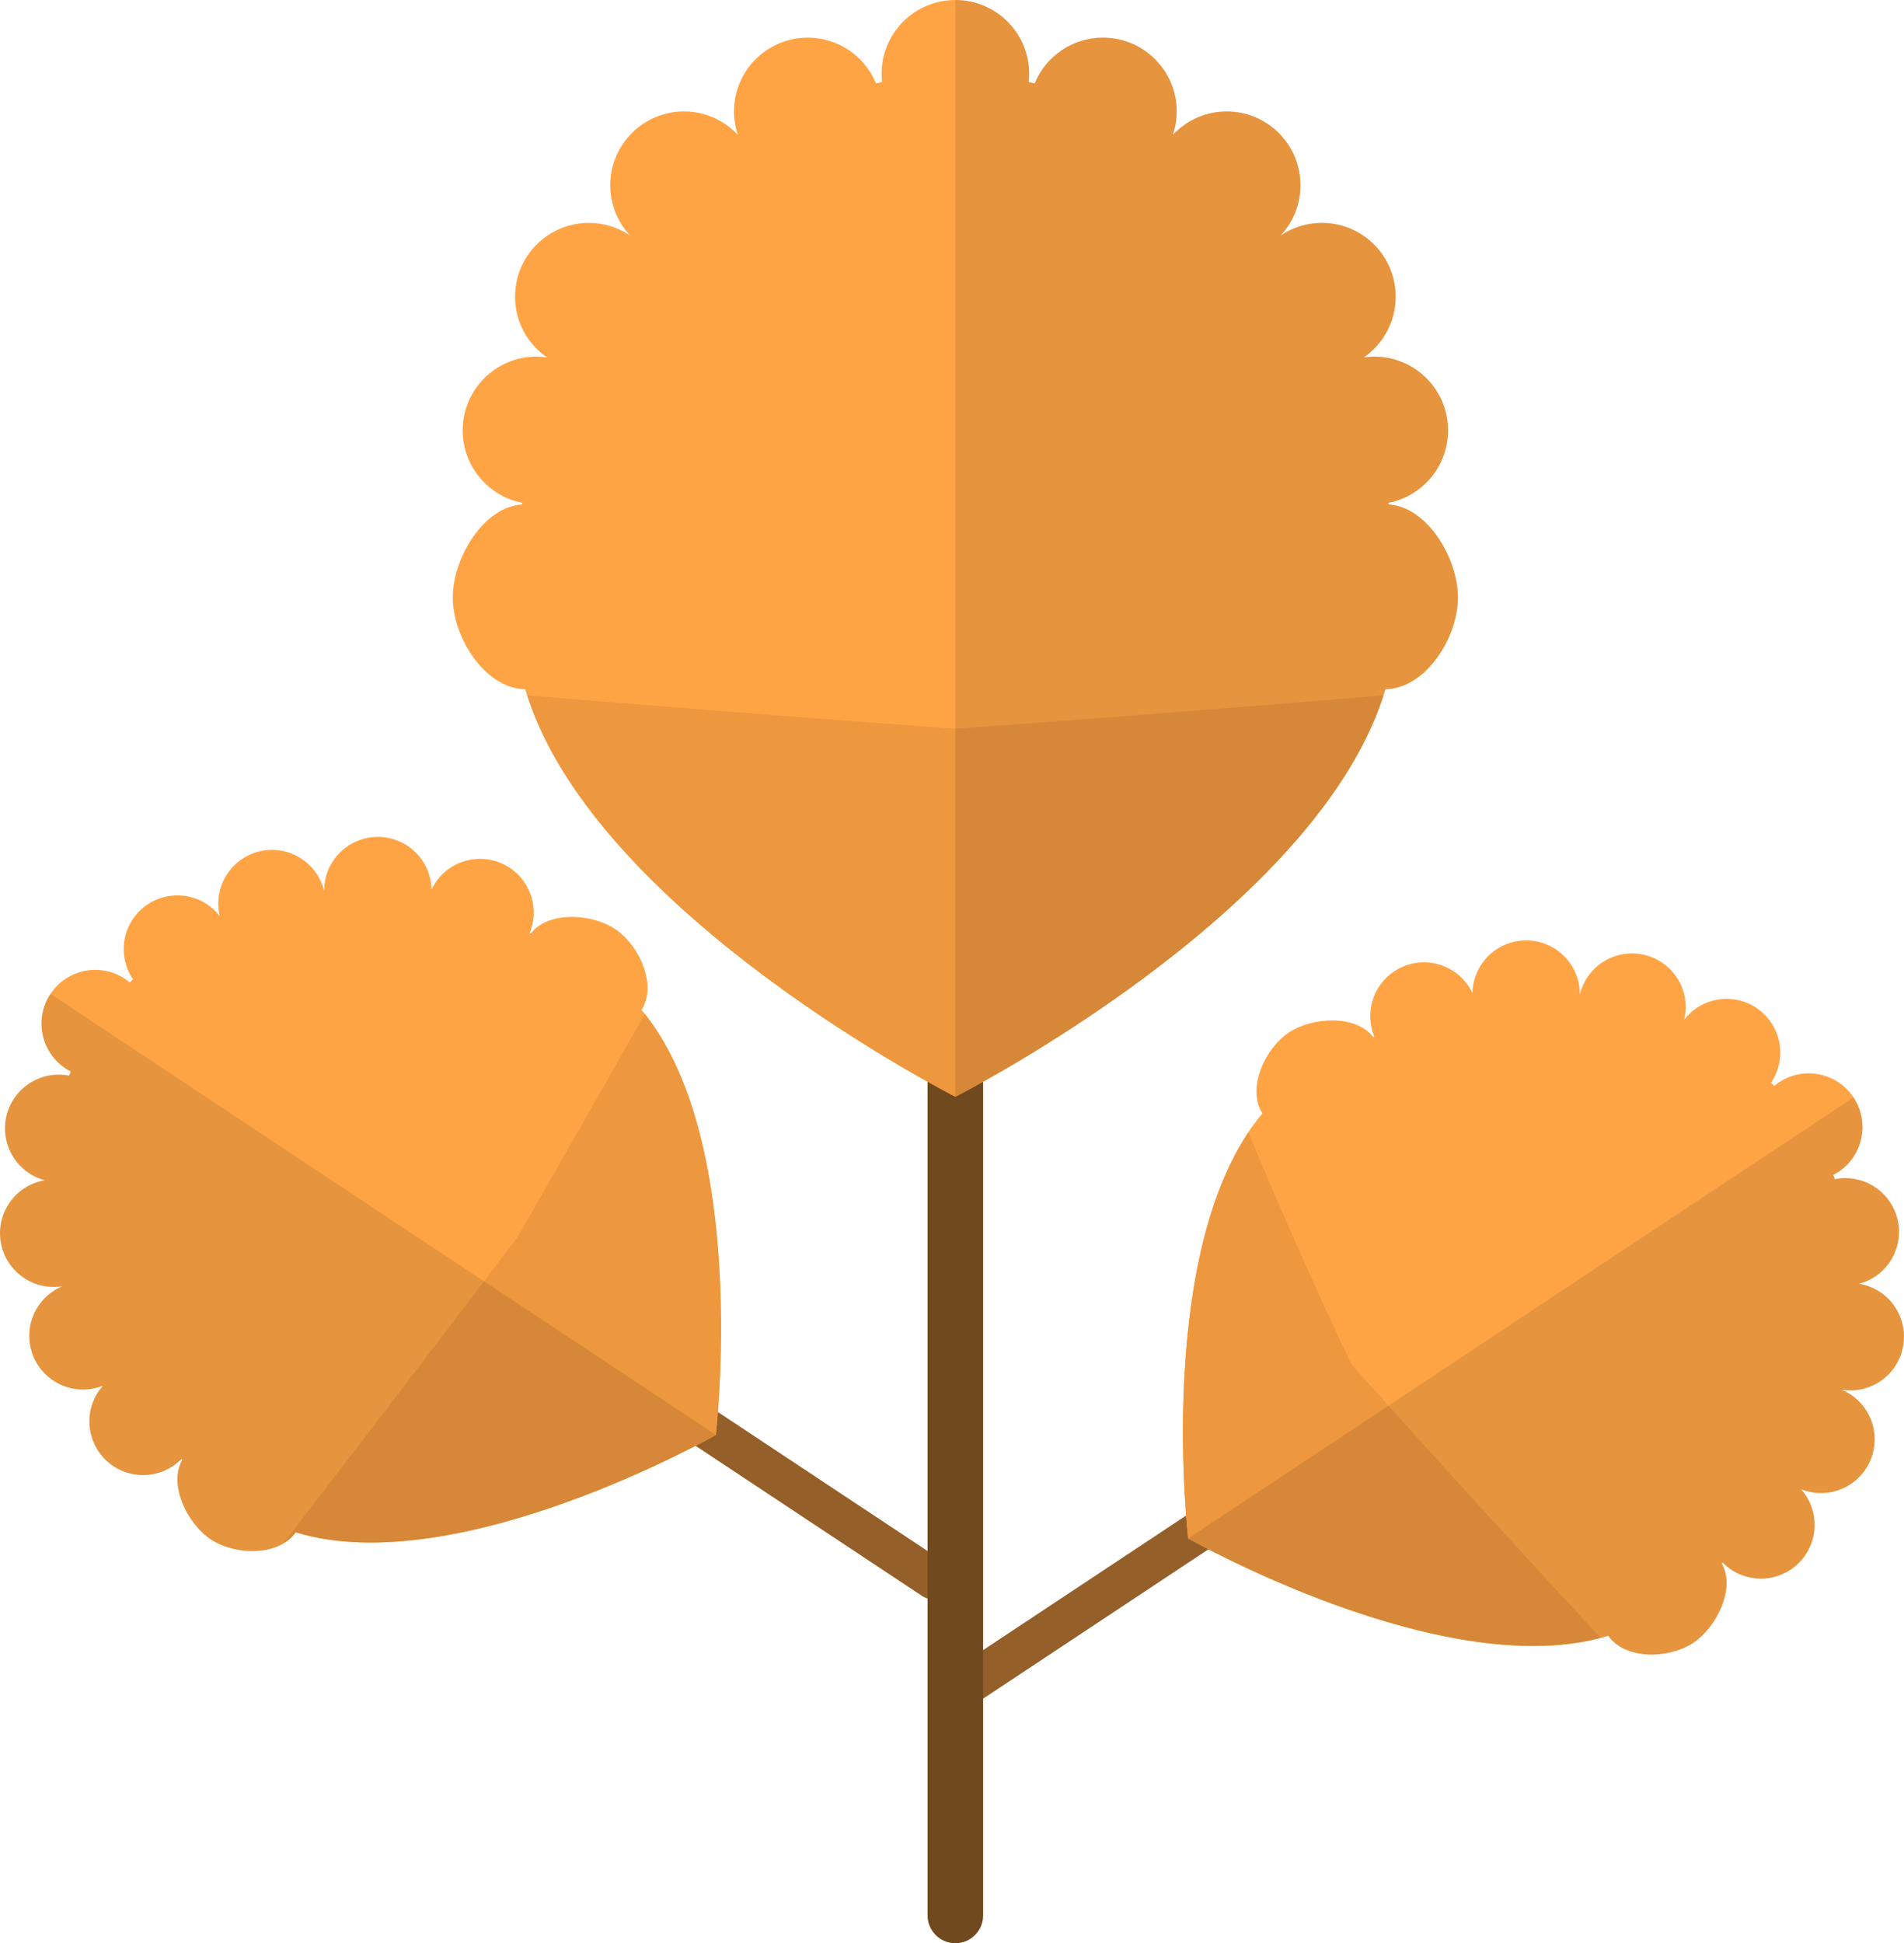 <?xml version="1.0" encoding="UTF-8" standalone="no"?>
<!-- Created with Inkscape (http://www.inkscape.org/) -->

<svg
   xmlns:dc="http://purl.org/dc/elements/1.1/"
   xmlns:cc="http://creativecommons.org/ns#"
   xmlns:rdf="http://www.w3.org/1999/02/22-rdf-syntax-ns#"
   xmlns:svg="http://www.w3.org/2000/svg"
   xmlns="http://www.w3.org/2000/svg"
   xmlns:sodipodi="http://sodipodi.sourceforge.net/DTD/sodipodi-0.dtd"
   xmlns:inkscape="http://www.inkscape.org/namespaces/inkscape"
   width="35.377mm"
   height="36.089mm"
   viewBox="0 0 125.353 127.876"
   id="svg4467"
   version="1.1"
   inkscape:version="0.91 r13725"
   sodipodi:docname="cul.svg">
  <defs
     id="defs4469" />
  <sodipodi:namedview
     id="base"
     pagecolor="#ffffff"
     bordercolor="#666666"
     borderopacity="1.0"
     inkscape:pageopacity="0.0"
     inkscape:pageshadow="2"
     inkscape:zoom="0.35"
     inkscape:cx="71.962199"
     inkscape:cy="332.5094"
     inkscape:document-units="px"
     inkscape:current-layer="layer1"
     showgrid="false"
     fit-margin-top="0"
     fit-margin-left="0"
     fit-margin-right="0"
     fit-margin-bottom="0"
     inkscape:window-width="900"
     inkscape:window-height="1416"
     inkscape:window-x="0"
     inkscape:window-y="24"
     inkscape:window-maximized="1" />
  <g
     inkscape:label="Capa 1"
     inkscape:groupmode="layer"
     id="layer1"
     transform="translate(-303.038,-736.996)">
    <g
       transform="translate(1925.399,-2226.666)"
       id="g655">
      <g
         id="g657">
        <path
           style="fill:#945f28"
           inkscape:connector-curvature="0"
           d="m -1560.174,3066.468 c 0.612,0.408 0.779,1.232 0.373,1.848 l 0,0 c -0.405,0.611 -1.232,0.779 -1.846,0.373 l -25.996,-17.223 c -0.613,-0.406 -0.78,-1.232 -0.375,-1.846 l 0,0 c 0.407,-0.613 1.233,-0.779 1.848,-0.375 l 25.996,17.223 z"
           id="path659" />
        <path
           style="fill:#ffa445"
           inkscape:connector-curvature="0"
           d="m -1581.868,3024.794 c -1.566,-1.039 -4.432,-1.176 -5.549,0.303 -0.024,-0.01 -0.049,-0.02 -0.072,-0.029 0.635,-1.533 0.119,-3.35 -1.315,-4.301 -1.628,-1.078 -3.823,-0.633 -4.902,0.996 -0.094,0.141 -0.173,0.289 -0.243,0.438 -0.023,-1.121 -0.576,-2.213 -1.582,-2.879 -1.628,-1.078 -3.822,-0.633 -4.902,0.996 -0.404,0.607 -0.594,1.297 -0.588,1.977 -0.203,-0.836 -0.706,-1.604 -1.48,-2.115 -1.629,-1.08 -3.824,-0.635 -4.902,0.994 -0.562,0.85 -0.708,1.852 -0.49,2.77 -0.229,-0.293 -0.506,-0.557 -0.833,-0.773 -1.629,-1.078 -3.823,-0.633 -4.903,0.996 -0.815,1.23 -0.758,2.787 0.022,3.938 -0.072,0.068 -0.144,0.137 -0.215,0.205 -0.101,-0.084 -0.204,-0.162 -0.315,-0.236 -1.629,-1.08 -3.823,-0.633 -4.902,0.994 -1.08,1.629 -0.634,3.824 0.995,4.904 0.111,0.072 0.226,0.139 0.341,0.197 -0.035,0.094 -0.07,0.184 -0.104,0.277 -1.364,-0.268 -2.819,0.285 -3.636,1.516 -1.078,1.629 -0.633,3.824 0.996,4.902 0.326,0.217 0.678,0.369 1.037,0.467 -0.932,0.158 -1.797,0.68 -2.359,1.531 -1.08,1.629 -0.634,3.822 0.994,4.9 0.775,0.514 1.678,0.68 2.527,0.539 -0.629,0.26 -1.188,0.705 -1.593,1.312 -1.079,1.629 -0.633,3.824 0.995,4.902 1.006,0.666 2.227,0.75 3.268,0.334 -0.109,0.123 -0.215,0.254 -0.309,0.395 -1.078,1.629 -0.633,3.824 0.996,4.902 1.435,0.951 3.308,0.717 4.472,-0.465 0.019,0.018 0.037,0.037 0.057,0.055 -0.927,1.605 0.316,4.189 1.884,5.229 1.611,1.068 4.494,1.117 5.585,-0.469 10.661,3.268 27.661,-6.406 27.661,-6.406 0,0 2.278,-19.426 -4.887,-27.969 1.033,-1.624 -0.137,-4.26 -1.749,-5.327 z"
           id="path661" />
        <path
           style="fill:#945f28"
           inkscape:connector-curvature="0"
           d="m -1559.196,3073.281 c -0.613,0.404 -0.78,1.232 -0.375,1.846 l 0,0 c 0.406,0.613 1.232,0.779 1.847,0.375 l 25.995,-17.223 c 0.614,-0.408 0.783,-1.234 0.375,-1.846 l 0,0 c -0.406,-0.613 -1.232,-0.783 -1.846,-0.375 l -25.996,17.223 z"
           id="path663" />
        <path
           style="fill:#ffa445"
           inkscape:connector-curvature="0"
           d="m -1537.502,3031.605 c 1.567,-1.039 4.432,-1.176 5.549,0.303 0.024,-0.01 0.049,-0.02 0.072,-0.029 -0.635,-1.533 -0.121,-3.35 1.314,-4.299 1.629,-1.08 3.824,-0.635 4.903,0.994 0.094,0.143 0.171,0.289 0.243,0.438 0.023,-1.119 0.576,-2.211 1.581,-2.879 1.628,-1.078 3.823,-0.633 4.903,0.996 0.403,0.609 0.594,1.299 0.588,1.979 0.203,-0.838 0.705,-1.604 1.48,-2.117 1.628,-1.078 3.824,-0.633 4.902,0.996 0.562,0.848 0.707,1.852 0.489,2.768 0.23,-0.293 0.507,-0.557 0.833,-0.771 1.629,-1.08 3.824,-0.635 4.903,0.994 0.815,1.232 0.759,2.787 -0.021,3.939 0.071,0.066 0.144,0.135 0.215,0.203 0.101,-0.082 0.204,-0.162 0.315,-0.236 1.628,-1.08 3.824,-0.633 4.902,0.996 1.078,1.627 0.634,3.824 -0.995,4.902 -0.111,0.074 -0.226,0.139 -0.341,0.197 0.035,0.092 0.07,0.186 0.104,0.279 1.365,-0.271 2.82,0.283 3.636,1.516 1.079,1.627 0.634,3.824 -0.995,4.9 -0.328,0.219 -0.678,0.369 -1.037,0.467 0.93,0.158 1.797,0.682 2.359,1.529 1.08,1.631 0.634,3.824 -0.994,4.904 -0.775,0.514 -1.678,0.678 -2.527,0.537 0.629,0.26 1.188,0.703 1.592,1.314 1.079,1.627 0.634,3.824 -0.995,4.902 -1.005,0.666 -2.226,0.748 -3.268,0.334 0.11,0.123 0.215,0.252 0.309,0.395 1.079,1.629 0.634,3.822 -0.995,4.902 -1.436,0.949 -3.307,0.717 -4.471,-0.465 -0.02,0.018 -0.039,0.035 -0.059,0.053 0.928,1.607 -0.315,4.191 -1.883,5.229 -1.612,1.068 -4.495,1.117 -5.586,-0.469 -10.661,3.266 -27.66,-6.406 -27.66,-6.406 0,0 -2.279,-19.426 4.887,-27.969 -1.034,-1.623 0.136,-4.258 1.748,-5.326 z"
           id="path665" />
        <path
           style="fill:#ed973e"
           inkscape:connector-curvature="0"
           d="m -1588.275,3045.052 c 0,0 -6.067,8.039 -15.42,20.15 0.312,-0.186 0.594,-0.408 0.799,-0.707 10.661,3.268 27.661,-6.406 27.661,-6.406 0,0 2.226,-19.021 -4.676,-27.695 -5.132,9.062 -8.364,14.658 -8.364,14.658 z"
           id="path667" />
        <path
           style="fill:#ed973e"
           inkscape:connector-curvature="0"
           d="m -1533.383,3053.447 c 0,0 -3.201,-6.611 -6.787,-15.266 -6.033,9.043 -3.965,26.719 -3.965,26.719 0,0 16.469,9.363 27.152,6.541 -9.79,-10.551 -16.4,-17.994 -16.4,-17.994 z"
           id="path669" />
        <path
           style="opacity:0.1"
           inkscape:connector-curvature="0"
           d="m -1500.329,3035.878 c 1.078,1.627 0.634,3.824 -0.995,4.902 -0.111,0.074 -0.226,0.139 -0.341,0.197 0.035,0.092 0.07,0.186 0.104,0.279 1.365,-0.271 2.82,0.283 3.636,1.516 1.079,1.627 0.634,3.824 -0.995,4.9 -0.328,0.219 -0.678,0.369 -1.037,0.467 0.93,0.158 1.797,0.682 2.359,1.529 1.08,1.631 0.634,3.824 -0.994,4.904 -0.775,0.514 -1.678,0.678 -2.527,0.537 0.629,0.26 1.188,0.703 1.592,1.314 1.079,1.627 0.634,3.824 -0.995,4.902 -1.005,0.666 -2.226,0.748 -3.268,0.334 0.11,0.123 0.215,0.252 0.309,0.395 1.079,1.629 0.634,3.822 -0.995,4.902 -1.436,0.949 -3.307,0.717 -4.471,-0.465 -0.02,0.018 -0.039,0.035 -0.059,0.053 0.928,1.607 -0.315,4.191 -1.883,5.229 -1.612,1.068 -4.495,1.117 -5.586,-0.469 -10.661,3.266 -27.66,-6.406 -27.66,-6.406 l 43.806,-29.02 z"
           id="path671" />
        <path
           style="opacity:0.1"
           inkscape:connector-curvature="0"
           d="m -1619.042,3029.066 c -1.08,1.629 -0.634,3.824 0.995,4.904 0.111,0.072 0.226,0.139 0.341,0.197 -0.035,0.094 -0.07,0.184 -0.104,0.277 -1.364,-0.268 -2.819,0.285 -3.636,1.516 -1.078,1.629 -0.633,3.824 0.996,4.902 0.326,0.217 0.678,0.369 1.037,0.467 -0.932,0.158 -1.797,0.68 -2.359,1.531 -1.08,1.629 -0.634,3.822 0.994,4.9 0.775,0.514 1.678,0.68 2.527,0.539 -0.629,0.26 -1.188,0.705 -1.593,1.312 -1.079,1.629 -0.633,3.824 0.995,4.902 1.006,0.666 2.227,0.75 3.268,0.334 -0.109,0.123 -0.215,0.254 -0.309,0.395 -1.078,1.629 -0.633,3.824 0.996,4.902 1.435,0.951 3.308,0.717 4.472,-0.465 0.019,0.018 0.037,0.037 0.057,0.055 -0.927,1.605 0.316,4.189 1.884,5.229 1.611,1.068 4.494,1.117 5.585,-0.469 10.661,3.268 27.661,-6.406 27.661,-6.406 l -43.807,-29.022 z"
           id="path673" />
        <path
           style="fill:#70491e"
           inkscape:connector-curvature="0"
           d="m -1557.635,3089.706 c 0,1.012 -0.818,1.832 -1.829,1.832 l 0,0 c -1.011,0 -1.829,-0.82 -1.829,-1.832 l 0,-73.105 c 0,-1.01 0.818,-1.83 1.829,-1.83 l 0,0 c 1.011,0 1.829,0.82 1.829,1.83 l 0,73.105 z"
           id="path675" />
        <path
           style="fill:#ffa445"
           inkscape:connector-curvature="0"
           d="m -1526.374,3002.98 c 0,-2.582 -2.016,-5.967 -4.557,-6.121 -0.01,-0.037 -0.014,-0.072 -0.02,-0.107 2.236,-0.436 3.924,-2.404 3.924,-4.768 0,-2.682 -2.174,-4.857 -4.858,-4.857 -0.233,0 -0.461,0.021 -0.685,0.053 1.265,-0.877 2.096,-2.338 2.096,-3.994 0,-2.684 -2.176,-4.857 -4.857,-4.857 -1.005,0 -1.938,0.305 -2.712,0.826 0.804,-0.867 1.3,-2.025 1.3,-3.301 0,-2.684 -2.174,-4.859 -4.857,-4.859 -1.399,0 -2.656,0.596 -3.543,1.541 0.162,-0.484 0.254,-1.002 0.254,-1.541 0,-2.682 -2.175,-4.857 -4.858,-4.857 -2.03,0 -3.767,1.244 -4.493,3.012 -0.132,-0.031 -0.264,-0.061 -0.396,-0.09 0.02,-0.178 0.031,-0.357 0.031,-0.541 0,-2.684 -2.176,-4.857 -4.858,-4.857 -2.682,0 -4.858,2.174 -4.858,4.857 0,0.184 0.013,0.363 0.031,0.541 -0.131,0.029 -0.266,0.059 -0.396,0.09 -0.727,-1.768 -2.464,-3.012 -4.493,-3.012 -2.683,0 -4.858,2.176 -4.858,4.857 0,0.539 0.092,1.057 0.254,1.541 -0.887,-0.945 -2.144,-1.541 -3.543,-1.541 -2.683,0 -4.858,2.176 -4.858,4.859 0,1.275 0.497,2.434 1.302,3.301 -0.775,-0.521 -1.708,-0.826 -2.711,-0.826 -2.684,0 -4.859,2.174 -4.859,4.857 0,1.656 0.83,3.117 2.097,3.994 -0.226,-0.031 -0.452,-0.053 -0.687,-0.053 -2.683,0 -4.857,2.176 -4.857,4.857 0,2.363 1.688,4.332 3.925,4.768 -0.01,0.035 -0.014,0.07 -0.02,0.107 -2.542,0.154 -4.558,3.539 -4.558,6.121 0,2.654 2.131,5.994 4.773,6.039 4.348,14.686 28.317,26.812 28.317,26.812 0,0 23.97,-12.127 28.315,-26.812 2.643,-0.045 4.773,-3.385 4.773,-6.039 z"
           id="path677" />
        <path
           style="fill:#ed973e"
           inkscape:connector-curvature="0"
           d="m -1559.464,3011.62 c 0,0 -11.108,-0.785 -28.181,-2.197 4.663,14.502 28.181,26.408 28.181,26.408 0,0 23.518,-11.906 28.179,-26.408 -17.071,1.412 -28.179,2.197 -28.179,2.197 z"
           id="path679" />
        <path
           style="opacity:0.1"
           inkscape:connector-curvature="0"
           d="m -1559.464,3035.831 c 0,0 23.97,-12.127 28.315,-26.812 2.645,-0.045 4.775,-3.385 4.775,-6.039 0,-2.582 -2.016,-5.967 -4.557,-6.121 -0.01,-0.037 -0.014,-0.072 -0.02,-0.107 2.236,-0.436 3.924,-2.404 3.924,-4.768 0,-2.682 -2.174,-4.857 -4.858,-4.857 -0.233,0 -0.461,0.021 -0.685,0.053 1.265,-0.877 2.096,-2.338 2.096,-3.994 0,-2.684 -2.176,-4.857 -4.857,-4.857 -1.005,0 -1.938,0.305 -2.712,0.826 0.804,-0.867 1.3,-2.025 1.3,-3.301 0,-2.684 -2.174,-4.859 -4.857,-4.859 -1.399,0 -2.656,0.596 -3.543,1.541 0.162,-0.484 0.254,-1.002 0.254,-1.541 0,-2.682 -2.175,-4.857 -4.858,-4.857 -2.03,0 -3.767,1.244 -4.493,3.012 -0.132,-0.031 -0.264,-0.061 -0.396,-0.09 0.02,-0.178 0.031,-0.357 0.031,-0.541 0,-2.684 -2.176,-4.857 -4.858,-4.857 l 0,72.169 z"
           id="path681" />
      </g>
    </g>
  </g>
</svg>
